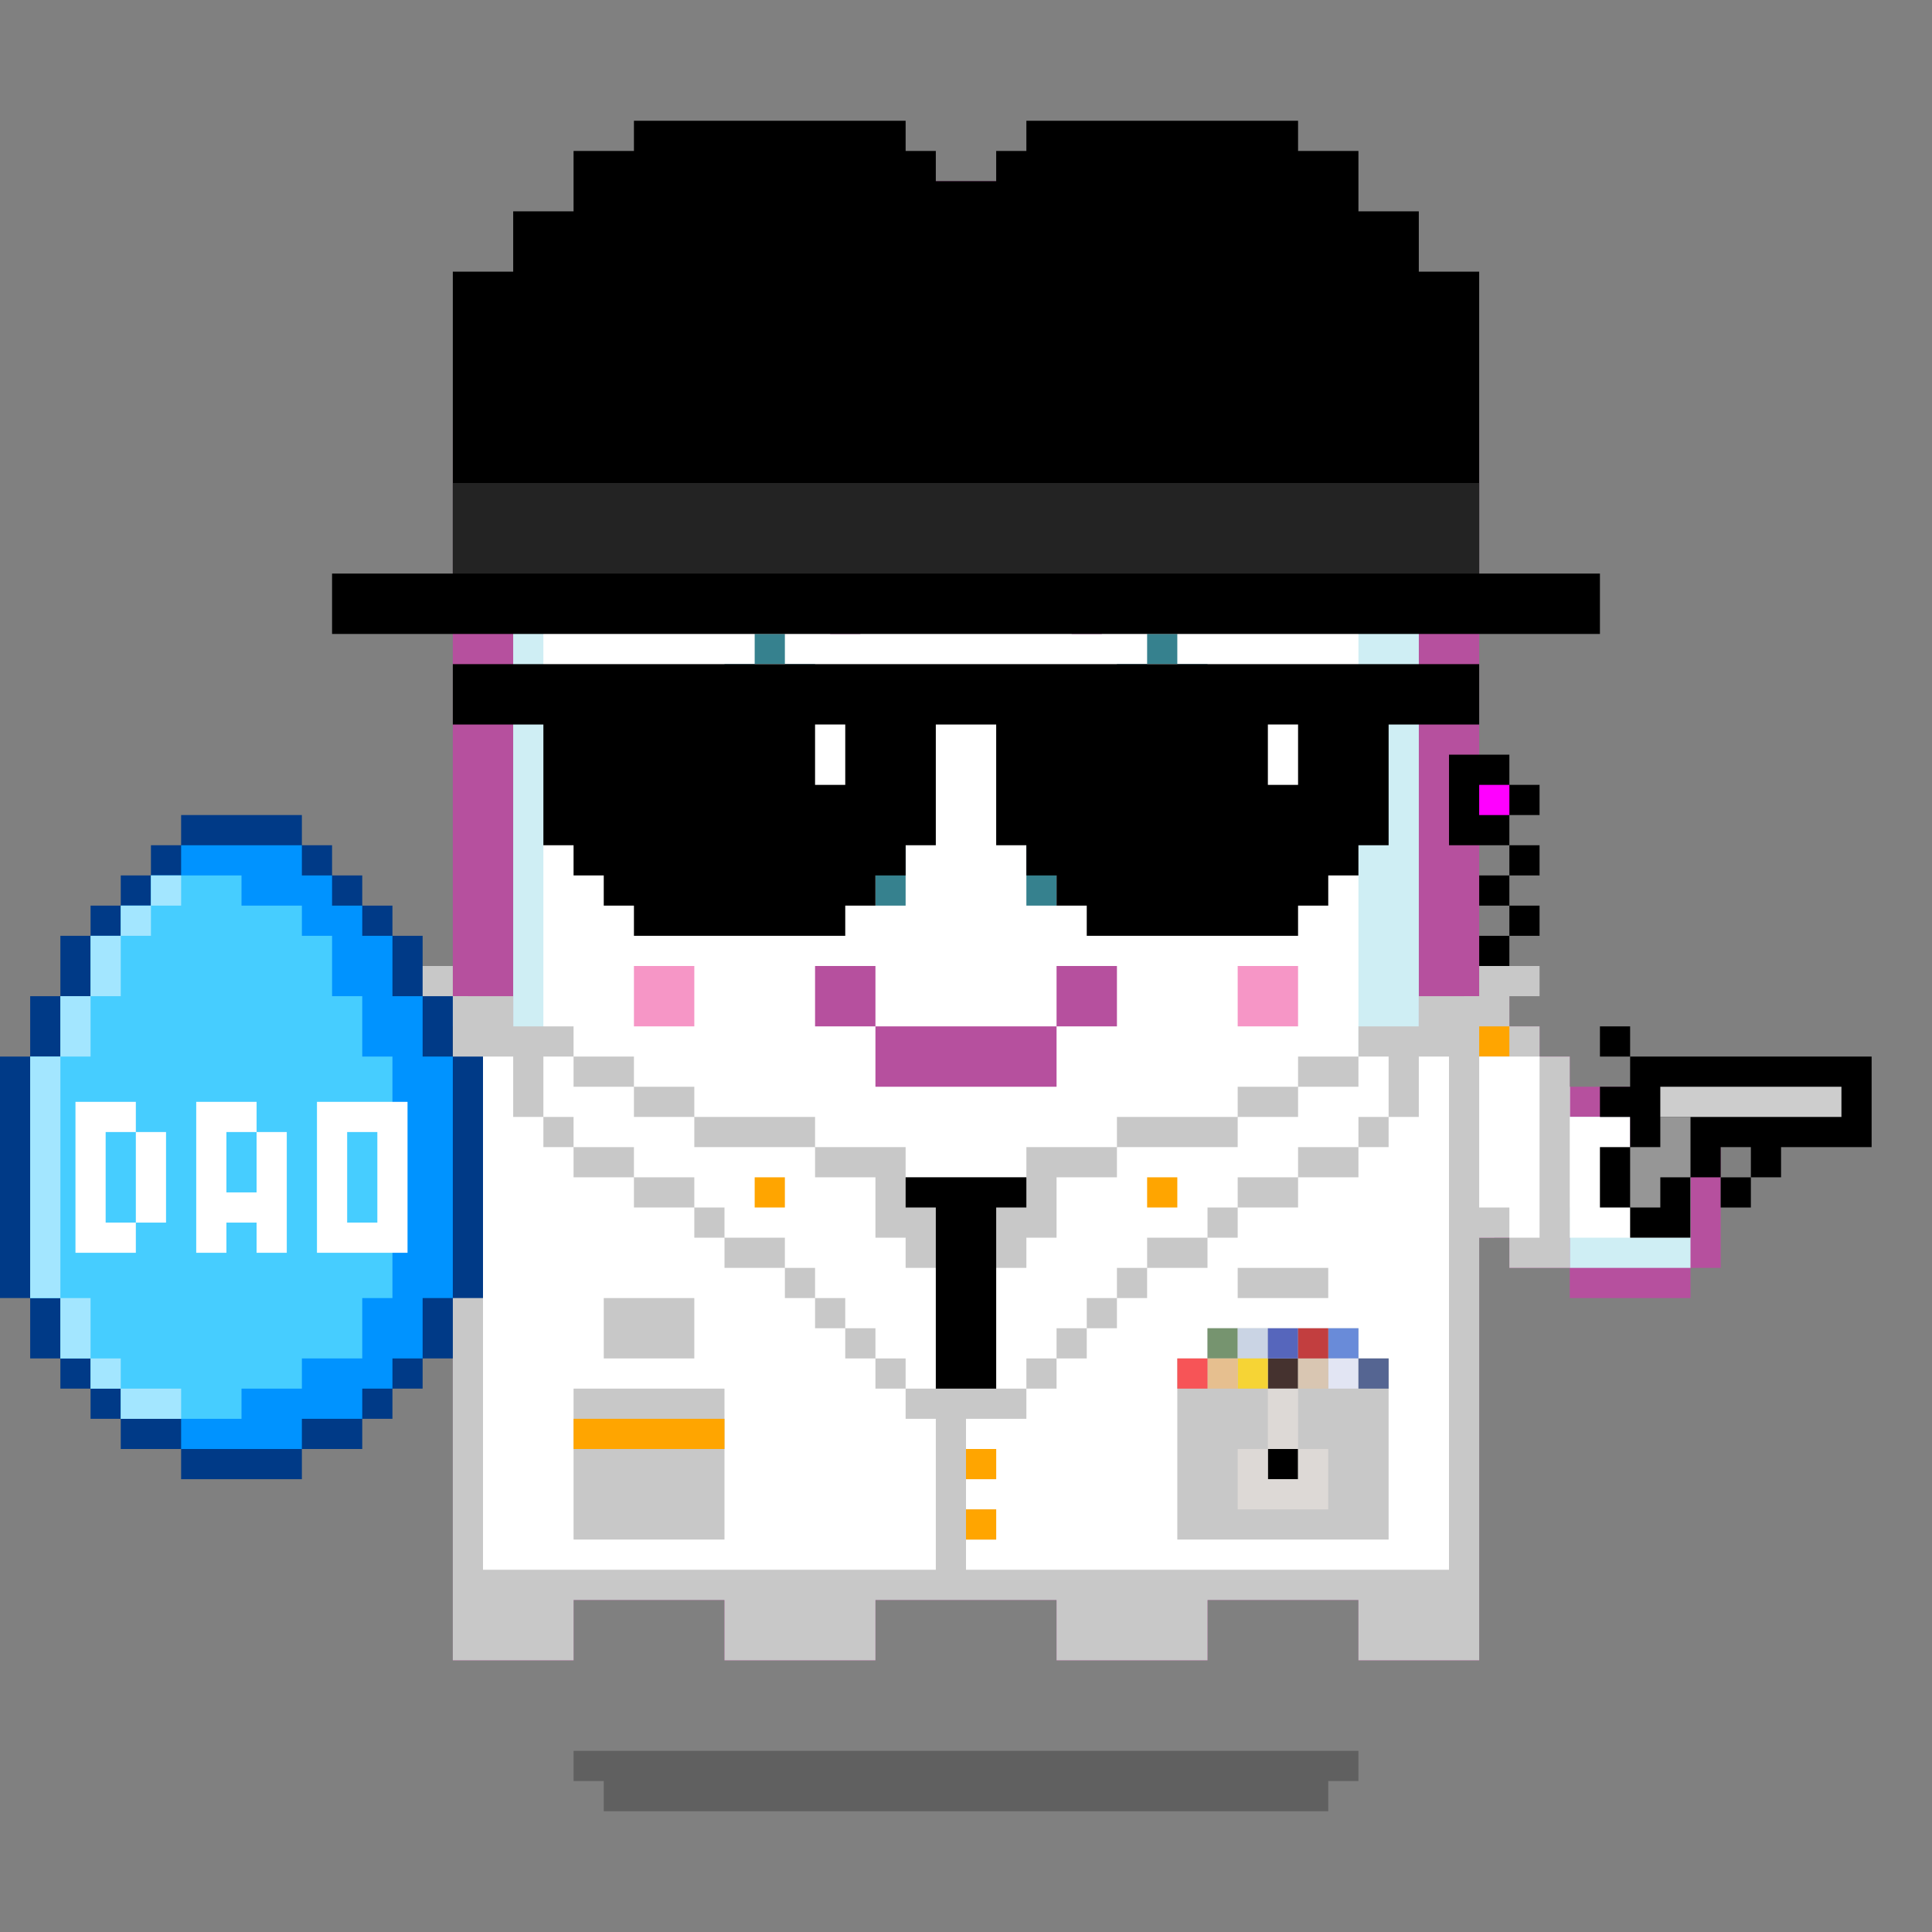<svg xmlns="http://www.w3.org/2000/svg" viewBox="0 0 64 64"><rect x="0" y="0" width="64" height="64" fill="#808080" stroke="none"/><g class="gotchi-bg"><defs fill="#fff"><pattern id="a" patternUnits="userSpaceOnUse" width="4" height="4"><path d="M0 0h1v1H0zm2 2h1v1H2z"/></pattern><pattern id="b" patternUnits="userSpaceOnUse" x="0" y="0" width="2" height="2"><path d="M0 0h1v1H0z"/></pattern><pattern id="c" patternUnits="userSpaceOnUse" x="-2" y="0" width="8" height="1"><path d="M0 0h1v1H0zm2 0h1v1H2zm2 0h1v1H4z"/></pattern><pattern id="d" patternUnits="userSpaceOnUse" x="0" y="0" width="4" height="4"><path d="M0 0h1v1H0zm0 2h1v1H0zm1 0V1h1v1zm1 0h1v1H2zm0-1h1V0H2zm1 2h1v1H3z"/></pattern><pattern id="e" patternUnits="userSpaceOnUse" width="64" height="32"><path d="M4 4h1v1H4zm7 0h1v1h-1zm7 0h1v1h-1zm7 0h1v1h-1zm7 0h1v1h-1zm7 0h1v1h-1zm7 0h1v1h-1zm7 0h1v1h-1zm7 0h1v1h-1z"/><path fill="url(#a)" d="M0 8h64v7H0z"/><path fill="url(#b)" d="M0 16h64v1H0z"/><path fill="url(#c)" d="M0 18h64v1H0z"/><path fill="url(#b)" d="M22 18h15v1H22zM0 20h64v3H0z"/><path fill="url(#d)" d="M0 24h64v8H0z"/></pattern><mask id="f"><path fill="url(#e)" d="M0 0h64v32H0z"/></mask></defs><path fill="#fff" d="M0 0h64v32H0z"/><path fill="#dea8ff" class="gotchi-secondary" mask="url(#f)" d="M0 0h64v32H0z"/><path fill="#dea8ff" class="gotchi-secondary" d="M0 32h64v32H0z"/><path mask="url(#f)" fill="#fff" transform="matrix(1 0 0 -1 0 64)" d="M0 0h64v32H0z"/></g><style>.gotchi-primary{fill:#B6509E;}.gotchi-secondary{fill:#CFEEF4;}.gotchi-cheek{fill:#F696C6;}.gotchi-eyeColor{fill:#36818E;}.gotchi-primary-mouth{fill:#B6509E;}.gotchi-sleeves-up{display:none;}.gotchi-handsUp{display:none;}.gotchi-handsDownOpen{display:block;}.gotchi-handsDownClosed{display:none;}</style><g class="gotchi-body"><path d="M47 14v-2h-2v-2h-4V8h-4V6H27v2h-4v2h-4v2h-2v2h-2v41h4v-2h5v2h5v-2h6v2h5v-2h5v2h4V14z" class="gotchi-primary"/><path d="M45 14v-2h-4v-2h-4V8H27v2h-4v2h-4v2h-2v39h2v-2h5v2h5v-2h6v2h5v-2h5v2h2V14z" class="gotchi-secondary"/><path d="M18,49h2v-1h2v1h2v2h5v-2h2v-1h2v1h2v2h5v-2h2v-1h2v1h1V14h-4v-2h-4v-2h-5V9h-5v2h-4v2h-4v2h-1V49z" fill="#fff"/></g><path class="gotchi-cheek" d="M21 32v2h2v-2h-1zm21 0h-1v2h2v-2z"/><g class="gotchi-primary-mouth"><path d="M29 32h-2v2h2v-1z"/><path d="M33 34h-4v2h6v-2h-1z"/><path d="M36 32h-1v2h2v-2z"/></g><g class="gotchi-shadow"><path opacity=".25" d="M25 58H19v1h1v1h24V59h1V58h-1z" fill="#000"/></g>,<g class="gotchi-collateral" fill="#a73796"><path d="M30.5 15h1v-2h-1z"/><path d="M31.5 12h1v1h-1z"/><path d="M33.5 13h-1v2h1zm-4 3h-2v1h1v2h1v-2h2v-1h-1v-1h-1z"/><path d="M34.5 15h-1v2h1z"/><path d="M35.5 17h-1v2h1zm-8 4h1v-2h-1z"/><path d="M35.5 19v2h1v-2z"/></g>
    <style>
        .gotchi-bg { display: none }
    </style>
<g class="gotchi-eyeColor"><path d="M37 23V24H38V22H37V23Z" /><path d="M38 21H39V22H38V21Z" /><path d="M40 22H39V24H40V23V22ZM36 25H34V26H35V28H36V26H38V25H37V24H36V25Z" /><path d="M41 24H40V26H41V25V24Z" /><path d="M42 26H41V28H42V27V26ZM34 29V30H35V28H34V29Z" /><path d="M42 28V30H43V28H42Z" /><path d="M24 23V24H25V22H24V23Z" /><path d="M25 21H26V22H25V21Z" /><path d="M27 22H26V24H27V23V22ZM23 25H21V26H22V28H23V26H25V25H24V24H23V25Z" /><path d="M28 24H27V26H28V25V24Z" /><path d="M29 26H28V28H29V27V26ZM21 29V30H22V28H21V29Z" /><path d="M29 28V30H30V28H29Z" /></g><g class="gotchi-wearable wearable-body"><svg x="12" y="32"><path d="M35 1v1h-2v1h-2v1h-2v1h-4v1h-3v1h-4V6h-3V5h-4V4H9V3H7V2H5V1H2.5v8H3v14h4v-2h5v2h5v-2h6v2h5v-2h5v2h4V9h.5V1H35z" fill="#c8c8c8"/><g fill="#fff"><path d="M17 13h-1v-1h-1v-1h-1v-1h-2V9h-1V8H9V7H7V6H6V5H5V3H4v17h15v-5h-1v-1h-1v-1zm-9-2h3v2H8v-2zm-1 8v-5h5v5H7zm16-6v-1h1v-1h1v-1h1V9h2V8h1V7h2V6h2V5h1V3h-1v1h-2v1h-2v1h-4v1h-2v2h-1v1h-1v4h1v-1h1z"/><path d="M18 9h-1V7h-2V6h-4V5H9V4H7V3H6v2h1v1h2v1h2v1h1v1h2v1h1v1h1v1h1v1h1v1h1v-4h-1V9zm17-4h-1v1h-1v1h-2v1h-2v1h-1v1h-2v1h-1v1h-1v1h-1v1h-1v1h-2v1h1v1h-1v1h1v1h-1v1h16V3h-1v2zm-3 5v1h-3v-1h3zm-5 9v-6h1v-1h5v1h1v6h-7z"/></g><path d="M32,12h1v1h-1V12z" fill="#698bd9"/><path d="M32,13h1v1h-1V13z" fill="#e2e5f3"/><path d="M30,13h1v1h-1V13z" fill="#45322f"/><path d="M31,13h1v1h-1V13z" fill="#d9c6b2"/><path d="M28,12h1v1h-1V12z" fill="#76946f"/><path d="M29,12h1v1h-1V12z" fill="#cad4e4"/><path d="M18 7v1h1v6h2V8h1V7h-4zm12 9h1v1h-1v-1z"/><g fill="#ddd9d6"><path d="M30,14h1v2h-1V14z"/><path d="M31,16v1h-1v-1h-1v2h3v-2H31z"/></g><path d="M33,13h1v1h-1V13z" fill="#556592"/><path d="M30,12h1v1h-1V12z" fill="#5666bc"/><path d="M29,13h1v1h-1V13z" fill="#f6d435"/><path d="M28,13h1v1h-1V13z" fill="#e6bf8f"/><path d="M31,12h1v1h-1V12z" fill="#c23e3f"/><path d="M27,13h1v1h-1V13z" fill="#f75457"/><path d="M7 15v1h5v-1H7zm19-8h1v1h-1V7zM13 7h1v1h-1V7zm7 11h1v1h-1v-1zm0-2h1v1h-1v-1z" fill="orange"/>,</svg></g><g class="gotchi-handsDownClosed"><g class="gotchi-primary"><path d="M19 42h1v1h-1zm1-6h1v1h-1z"/><path d="M21 37h1v1h-1zm5 3v4h1v-4zm-5 3h-1v1h2v-1z"/><path d="M24 44h-2v1h4v-1h-1zm1-5h-1v1h2v-1z"/><path d="M23 38h-1v1h2v-1z"/></g><g class="gotchi-secondary"><path d="M19 43h1v1h-1zm5 2h-2v1h4v-1h-1z"/><path d="M27 41v3h1v-3zm-6 3h-1v1h2v-1z"/><path d="M26 44h1v1h-1zm-7-3h-1v2h1v-1z"/></g><g class="gotchi-primary"><path d="M44 42h1v1h-1zm-1-6h1v1h-1z"/><path d="M42 37h1v1h-1z"/><path d="M42 39v-1h-2v1h1zm0 4v1h2v-1h-1z"/><path d="M40 44h-2v1h4v-1h-1z"/><path d="M38 42v-2h-1v4h1v-1z"/><path d="M40 40v-1h-2v1h1z"/></g><g class="gotchi-secondary"><path d="M42 44v1h2v-1h-1zm-5-2v-1h-1v3h1v-1z"/><path d="M40 45h-2v1h4v-1h-1z"/><path d="M37 44h1v1h-1zm7-1h1v1h-1z"/></g></g><g class="gotchi-handsDownOpen"><g class="gotchi-primary"><path d="M56 38v-1h-2v-1h-2v-1h-1v-1h-1v-1h-1v8h1v1h2v1h4v-1h1v-4z"/></g><g class="gotchi-secondary"><path d="M54 38v-1h-2v-1h-1v-1h-1v-1h-1v6h1v1h2v1h4v-4z" /></g><path d="M54,38v-1h-2v-1h-1v-1h-1v-1h-1v5h1v1h2v1h4v-3H54z" fill="#fff"/><g class="gotchi-primary"><path d="M8 38v-1h2v-1h2v-1h1v-1h1v-1h1v8h-1v1h-2v1H8v-1H7v-4z"/></g><g class="gotchi-secondary"><path d="M10 38v-1h2v-1h1v-1h1v-1h1v6h-1v1h-2v1H8v-4z" /></g><path d="M8,38v3h4v-1h2v-1h1v-5h-1v1h-1v1h-1v1h-2v1H8z" fill="#fff"/></g><g class="gotchi-handsUp"><g class="gotchi-secondary"><path d="M50,38h1v1h-1V38z"/><path d="M49 39h1v1h-1v-1zm2-2h1v1h-1v-1z"/><path d="M52,36h2v1h-2V36z"/><path d="M54,35h2v1h-2V35z"/></g><path d="M52,32v1h-2v1h-1v5h1v-1h1v-1h1v-1h2v-1h2v-3H52z" fill="#fff"/><g class="gotchi-primary"><path d="M49,33h1v1h-1V33z"/><path d="M50 32h2v1h-2v-1zm0 7h1v1h-1v-1z"/><path d="M49 40h1v1h-1v-1zm2-2h1v1h-1v-1z"/><path d="M52 37h2v1h-2v-1zm0-6h4v1h-4v-1z"/><path d="M56,32h1v4h-1V32z"/><path d="M54,36h2v1h-2V36z"/></g><g class="gotchi-secondary"><path d="M13,38h1v1h-1V38z"/><path d="M14 39h1v1h-1v-1zm-2-2h1v1h-1v-1z"/><path d="M10,36h2v1h-2V36z"/><path d="M8,35h2v1H8V35z"/></g><path d="M8,32v3h2v1h2v1h1v1h1v1h1v-5h-1v-1h-2v-1H8z" fill="#fff"/><g class="gotchi-primary"><path d="M14,33h1v1h-1V33z"/><path d="M12 32h2v1h-2v-1zm1 7h1v1h-1v-1z"/><path d="M14 40h1v1h-1v-1zm-2-2h1v1h-1v-1z"/><path d="M10 37h2v1h-2v-1zm-2-6h4v1H8v-1z"/><path d="M7,32h1v4H7V32z"/><path d="M8,36h2v1H8V36z"/></g></g><g class="gotchi-wearable wearable-face"><svg x="48" y="25"><path d="M3 2V1H2V0H0v3h2V2z"/><path d="M2 3h1v1H2z"/><path d="M1 4h1v1H1z"/><path d="M2 5h1v1H2z"/><path d="M1 6h1v1H1z"/><path d="M1,1h1v1H1V1z" fill="#f0f"/></svg></g><g class="gotchi-wearable wearable-eyes"><svg x="15" y="22"><path d="M12 2h1v2h-1V2zm15 0h1v2h-1V2z" fill="#fff"/><path d="M0,0v2h3v4h1v1h1v1h1v1h7V8h1V7h1V6h1V2h2v4h1v1h1v1h1v1h7V8h1V7h1V6h1V2h3V0H0z"/><path d="M27 2h1v2h-1zM12 2h1v2h-1z" fill="#fff"/></svg></g><g class="gotchi-wearable wearable-head"><svg x="11" y="4"><path d="M38 15V5h-2V3h-2V1h-2V0h-9v1h-1v1h-2V1h-1V0h-9v1H8v2H6v2H4v10H0v2h42v-2z"/><path d="M4,12h34v3H4V12z" fill="#232323"/></svg></g>"><svg x="12" y="32"><g><g class="gotchi-sleeves gotchi-sleeves-left gotchi-sleeves-up"><path d="M38,0v1h-1.5v8H38V8h1V7h1V0H38z" fill="#c8c8c8"/><path d="M37,7h1v1h-1V7z" fill="orange"/><path d="M37,7h2V1h-1v1h-1V7z" fill="#fff"/></g><g class="gotchi-sleeves gotchi-sleeves-left gotchi-sleeves-down"><path d="M39 3V2h-1V1h1V0h-2v1h-.5v8H38v1h2V3h-1z" fill="#c8c8c8"/><path d="M37,2h1v1h-1V2z" fill="orange"/><path d="M37,8h1v1h1V3h-2V8z" fill="#fff"/></g><g class="gotchi-sleeves gotchi-sleeves-right gotchi-sleeves-up"><path d="M2,0v1h1.5v8H2V8H1V7H0V0H2z" fill="#c8c8c8"/><path d="M3,8H2V7h1V8z" fill="orange"/><path d="M3,2H2V1H1v6h2V2z" fill="#fff"/></g><g class="gotchi-sleeves gotchi-sleeves-right gotchi-sleeves-down"><path d="M1,0v1h1v1H1v1H0v7h2V9h1.5V1H3V0H1z" fill="#c8c8c8"/><path d="M2,2h1v1H2V2z" fill="orange"/><path d="M3,3H1v6h1V8h1V3z" fill="#fff"/></g></g>,</svg><g class="gotchi-wearable wearable-hand wearable-hand-left"><svg x="0" y="27"><path d="M15 8V6h-1V4h-1V3h-1V2h-1V1h-1V0H6v1H5v1H4v1H3v1H2v2H1v2H0v8h1v2h1v1h1v1h1v1h2v1h4v-1h2v-1h1v-1h1v-1h1v-2h1V8z" fill="#003a87"/><path d="M14 8V6h-1V4h-1V3h-1V2h-1V1H6v1H5v1H4v1H3v2H2v2H1v8h1v2h1v1h1v1h2v1h4v-1h2v-1h1v-1h1v-2h1V8z" fill="#0093ff"/><path d="M12 8V6h-1V4h-1V3H8V2H5v1H4v1H3v2H2v2H1v8h1v2h1v1h1v1h4v-1h2v-1h2v-2h1V8z" fill="#46cdff"/><g fill="#a3e6ff"><path d="M5,2h1v1H5V2z"/><path d="M4,3h1v1H4V3z"/><path d="M3 4h1v2H3V4zM1 8h1v8H1V8z"/><path d="M2,16h1v2H2V16z"/><path d="M3,18h1v1H3V18z"/><path d="M4 19h2v1H4v-1zM2 6h1v2H2V6z"/></g><g fill="#fff"><path d="M3.5 10.5h1v-1h-2v5h2v-1h-1v-3z"/><path d="M4.5 10.5h1v3h-1v-3zm4 2h-1v-2h1v-1h-2v5h1v-1h1v1h1v-4h-1v2zm2-3v5h3v-5h-3zm2 4h-1v-3h1v3z"/></g></svg></g><g class="gotchi-wearable wearable-hand wearable-hand-right"><svg x="2" y="34"><g transform="scale(-1, 1) translate(-60, 0)"><path d="M8 0h1v1H8zM4 5h1v1H4z"/><path d="M0 1v3h3v1h1V4h1v1h1v2h2V6h1V4H8V3h1V2H8V1z"/><path d="M7,4V3H6v2h1v1h1V4H7z" fill="#969696"/><path d="M1,2h6v1H1V2z" fill="#cdcdcd"/></g></svg></g></svg>